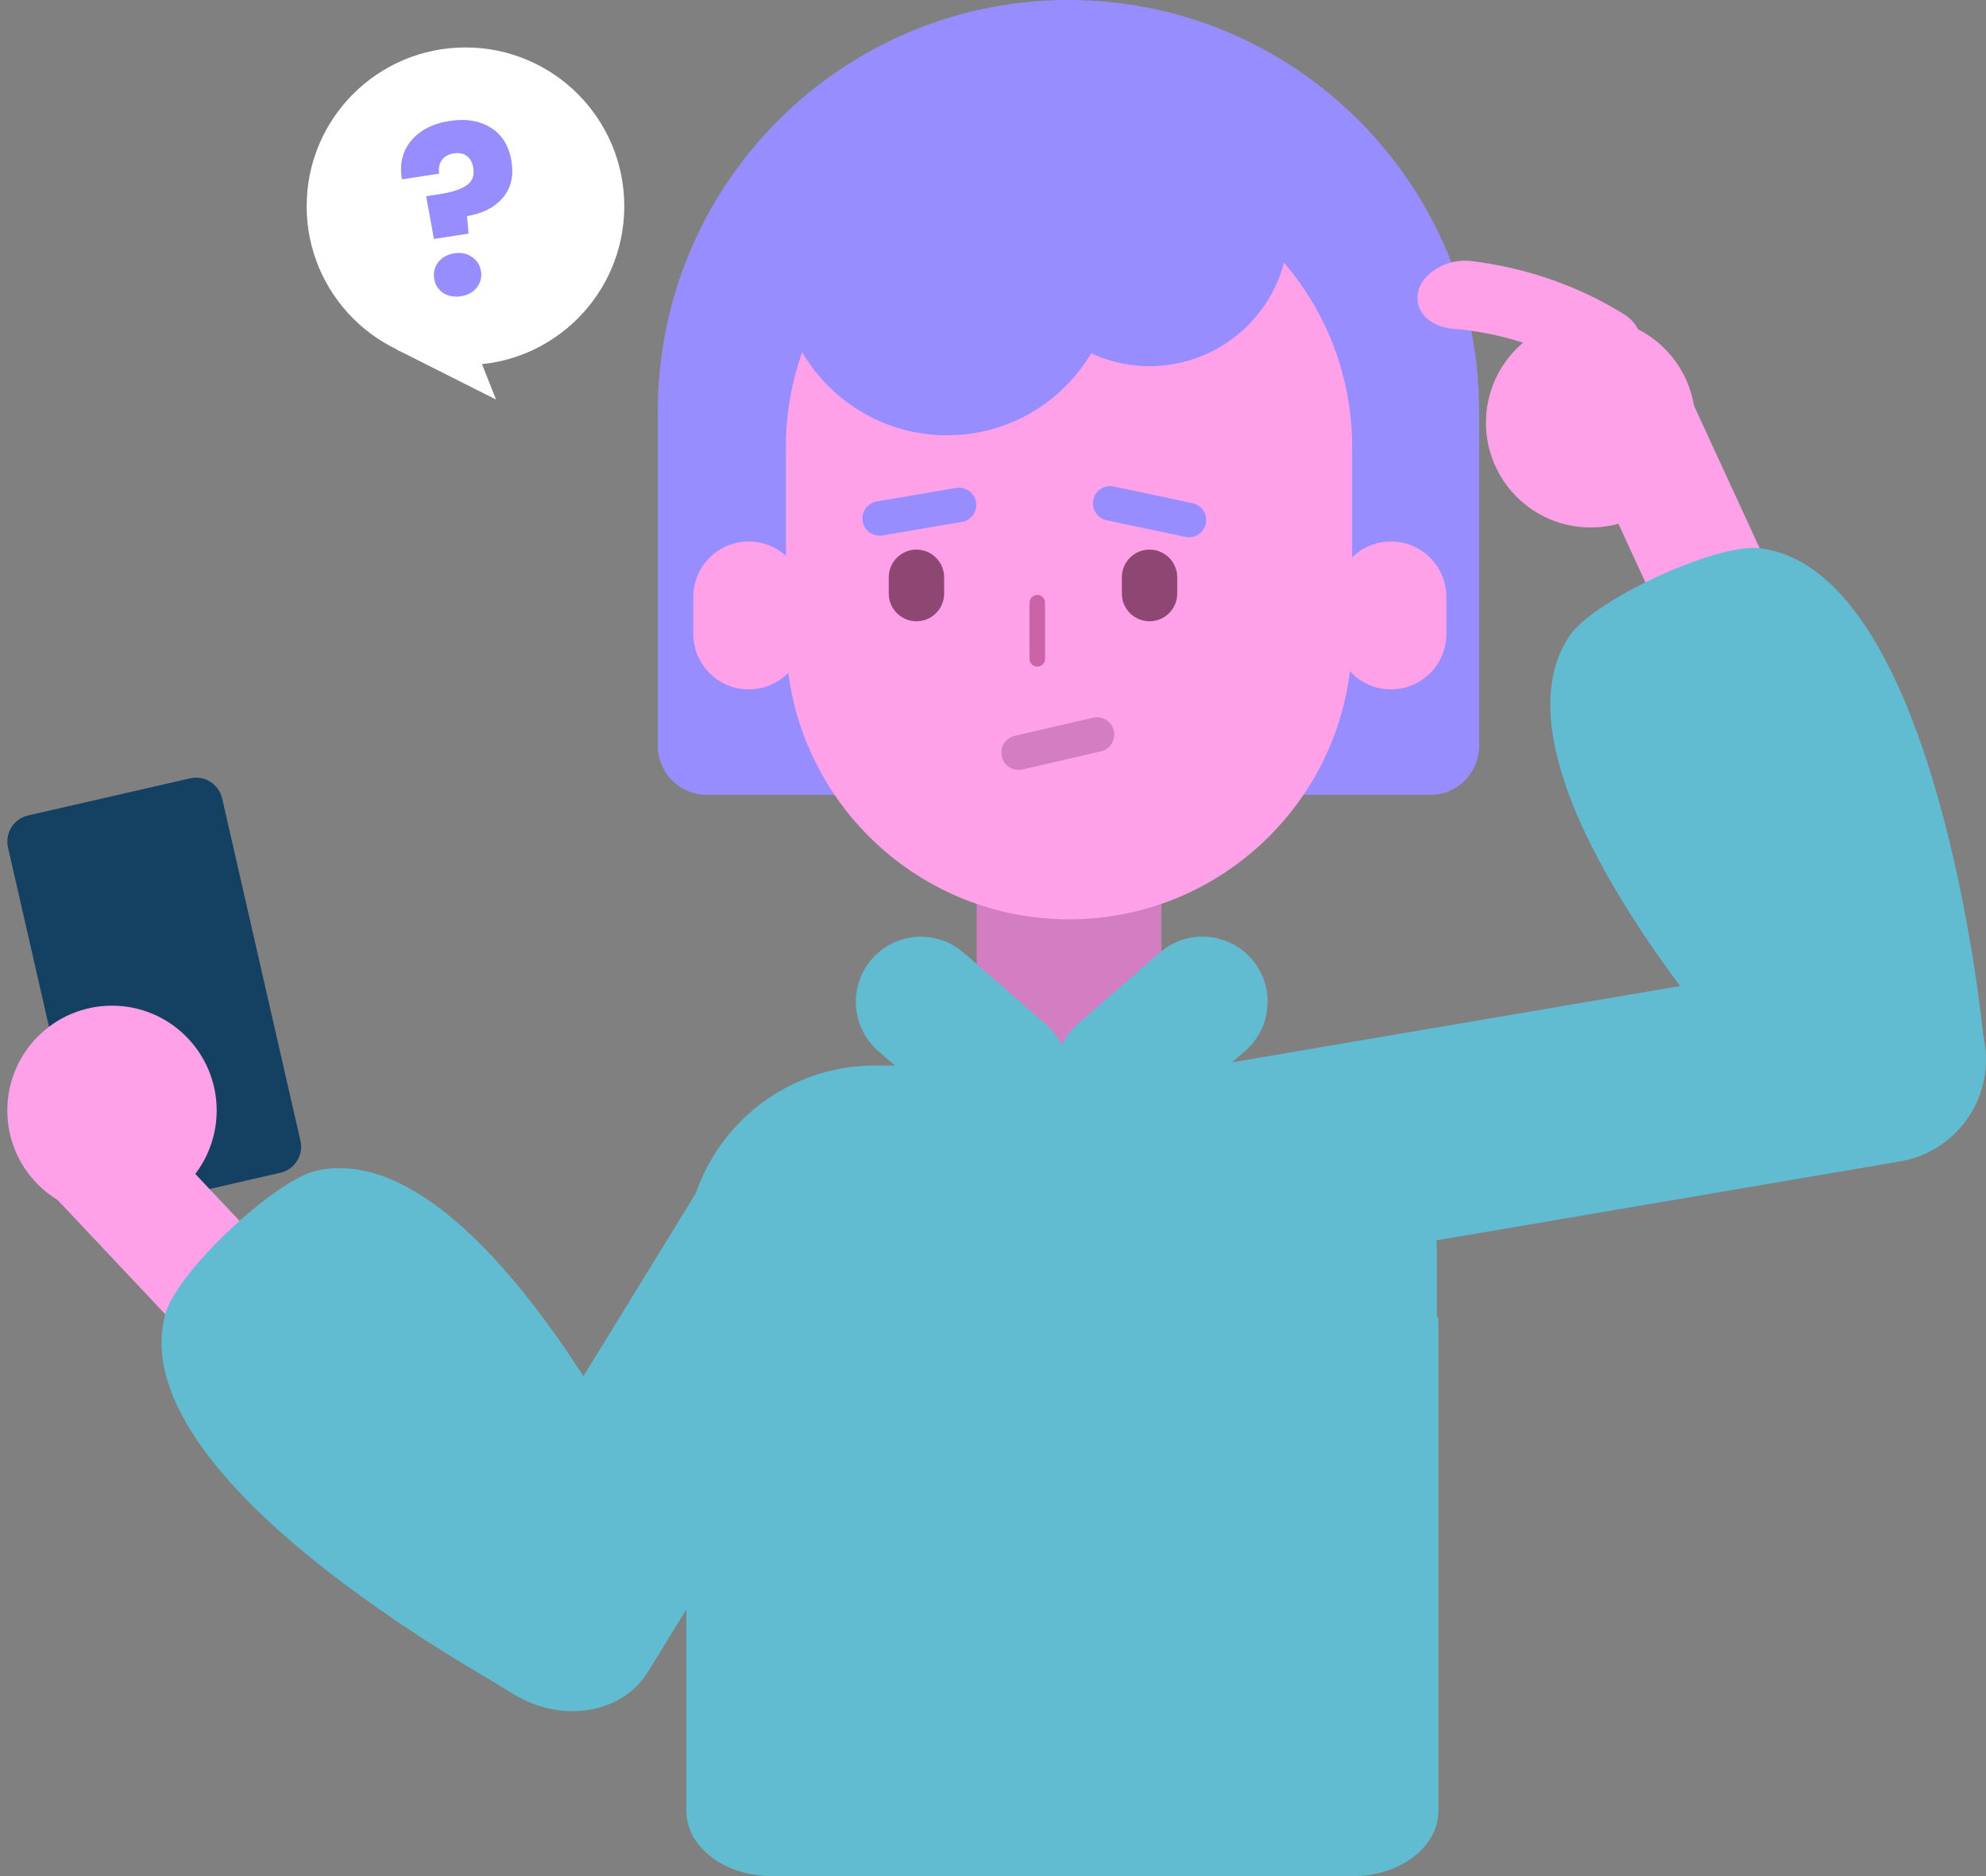 <svg width="544" height="514" viewBox="0 0 544 514" fill="none" xmlns="http://www.w3.org/2000/svg">
<rect x="0" y="0" width="544" height="514" fill="#808080" stroke="none"/>
<path d="M292.675 0C230.596 0 180.197 50.453 180.197 112.598V204.386C180.197 211.768 186.181 217.759 193.556 217.759H391.799C399.174 217.759 405.158 211.768 405.158 204.386V112.598C405.153 50.453 354.754 0 292.675 0Z" fill="#988DFF"/>
<circle cx="127.5" cy="56.5" r="43.5" fill="white"/>
<path d="M123.117 33.144C127.628 32.446 131.416 33.069 134.48 35.012C137.586 36.949 139.472 40.068 140.138 44.369C140.752 48.332 139.924 51.634 137.656 54.273C135.423 56.864 132.181 58.51 127.929 59.211L128.347 64.004L118.86 65.472L116.723 53.757L120.518 53.17C123.764 52.667 126.169 51.885 127.731 50.823C129.336 49.754 129.975 48.165 129.649 46.057C129.421 44.581 128.84 43.484 127.909 42.765C126.977 42.045 125.795 41.797 124.361 42.019C122.843 42.254 121.731 42.879 121.025 43.895C120.312 44.869 120.07 46.094 120.298 47.569L110.116 49.146C109.633 46.587 109.801 44.186 110.62 41.944C111.481 39.695 112.958 37.804 115.052 36.271C117.182 34.689 119.87 33.647 123.117 33.144ZM126.275 81.162C124.378 81.456 122.733 81.15 121.341 80.243C119.984 79.287 119.178 77.987 118.924 76.342C118.662 74.656 119.034 73.152 120.039 71.831C121.085 70.503 122.557 69.692 124.454 69.398C126.31 69.111 127.916 69.446 129.273 70.401C130.672 71.35 131.502 72.668 131.763 74.355C132.017 75.999 131.621 77.485 130.575 78.813C129.564 80.092 128.131 80.875 126.275 81.162Z" fill="#988DFF"/>
<path d="M267.534 210.226H318.121V289.737H267.534V210.226Z" fill="#D37DC2"/>
<path d="M215.271 122.479C215.271 79.602 249.993 44.843 292.824 44.843C335.656 44.843 370.377 79.602 370.377 122.479V174.232C370.377 217.109 335.656 251.867 292.824 251.867C249.993 251.867 215.271 217.109 215.271 174.232V122.479Z" fill="#FFA1E9"/>
<path d="M447.372 99.267C450.829 95.469 450.174 89.435 444.876 86.114C432.923 78.672 418.743 73.46 403.161 71.532C396.28 70.634 389.292 74.96 388.38 80.257C387.44 85.561 392.029 89.553 397.842 90.042C411.373 91.175 423.632 95.281 433.868 101.314C438.285 103.899 443.889 103.093 447.372 99.267Z" fill="#FFA1E9"/>
<path d="M135.883 109.466L108.652 95.759L124.618 81.137L135.883 109.466Z" fill="white"/>
<path d="M435.703 144.514C419.867 144.514 407.03 131.663 407.03 115.811C407.03 99.959 419.867 87.108 435.703 87.108C451.538 87.108 464.375 99.959 464.375 115.811C464.375 131.663 451.538 144.514 435.703 144.514Z" fill="#FFA1E9"/>
<path d="M432.987 121.067L462.35 107.516L486.391 159.722L457.028 173.273L432.987 121.067Z" fill="#FFA1E9"/>
<path d="M303.107 142.525C300.558 141.985 298.929 139.478 299.469 136.926C300.008 134.375 302.512 132.744 305.061 133.284L326.643 137.856C329.192 138.396 330.821 140.903 330.282 143.455C329.742 146.007 327.238 147.638 324.689 147.097L303.107 142.525Z" fill="#988DFF"/>
<path d="M241.75 146.691C239.181 147.129 236.745 145.399 236.307 142.828C235.87 140.256 237.598 137.817 240.167 137.379L261.914 133.674C264.482 133.236 266.919 134.966 267.356 137.537C267.794 140.108 266.066 142.548 263.497 142.985L241.75 146.691Z" fill="#988DFF"/>
<path d="M205.089 148.355H205.094C213.474 148.355 220.268 155.156 220.268 163.545V173.679C220.268 182.068 213.474 188.868 205.094 188.868H205.089C196.709 188.868 189.915 182.068 189.915 173.679V163.545C189.915 155.156 196.709 148.355 205.089 148.355Z" fill="#FFA1E9"/>
<path d="M380.999 148.355H381.004C389.384 148.355 396.178 155.156 396.178 163.545V173.679C396.178 182.068 389.384 188.868 381.004 188.868H380.999C372.619 188.868 365.826 182.068 365.826 173.679V163.545C365.826 155.156 372.619 148.355 380.999 148.355Z" fill="#FFA1E9"/>
<path d="M490.997 306.968L543.146 282.897C543.146 282.897 530.882 156.093 482.023 150.198C470.188 148.769 436.476 164.33 429.874 174.27C402.624 215.293 490.997 306.968 490.997 306.968Z" fill="#61BCD1"/>
<path d="M243.444 158.177C243.444 153.981 246.841 150.58 251.031 150.58C255.221 150.58 258.617 153.981 258.617 158.177V162.615C258.617 166.811 255.221 170.213 251.031 170.213C246.841 170.213 243.444 166.811 243.444 162.615V158.177Z" fill="#8E4673"/>
<path d="M307.29 158.177C307.29 153.981 310.686 150.58 314.876 150.58C319.066 150.58 322.463 153.981 322.463 158.177V162.615C322.463 166.811 319.066 170.213 314.876 170.213C310.686 170.213 307.29 166.811 307.29 162.615V158.177Z" fill="#8E4673"/>
<path opacity="0.5" d="M284.125 163H284.131C285.304 163 286.256 163.953 286.256 165.128V180.505C286.256 181.681 285.304 182.633 284.131 182.633H284.125C282.951 182.633 282 181.681 282 180.505V165.128C282 163.953 282.951 163 284.125 163Z" fill="#962766"/>
<path d="M280.068 210.814C277.53 211.402 274.995 209.819 274.406 207.278C273.817 204.736 275.398 202.2 277.936 201.612L299.427 196.632C301.965 196.044 304.5 197.627 305.089 200.168C305.678 202.709 304.097 205.246 301.559 205.834L280.068 210.814Z" fill="#D37DC2"/>
<path d="M7.695 223.409L52.084 213.24C56.026 212.337 59.952 214.804 60.854 218.749L82.293 312.53C83.195 316.475 80.731 320.406 76.789 321.309L32.4 331.478C28.459 332.381 24.532 329.914 23.63 325.969L2.192 232.188C1.29 228.243 3.754 224.312 7.695 223.409Z" fill="#144162"/>
<path d="M293.391 305.781L293.388 305.777C286.929 298.339 287.716 287.069 295.146 280.603L317.697 260.979C325.127 254.514 336.385 255.302 342.844 262.74L342.847 262.744C349.306 270.181 348.519 281.452 341.089 287.917L318.538 307.541C311.108 314.007 299.85 313.219 293.391 305.781Z" fill="#61BCD1"/>
<path d="M238.804 262.774L238.808 262.77C245.266 255.333 256.525 254.544 263.955 261.01L286.505 280.634C293.935 287.099 294.722 298.37 288.264 305.807L288.26 305.811C281.802 313.249 270.543 314.037 263.114 307.572L240.563 287.948C233.133 281.482 232.346 270.212 238.804 262.774Z" fill="#61BCD1"/>
<path d="M335.007 291.467L344.641 348.136L520.47 318.187C535.859 315.565 546.212 300.95 543.593 285.546L538.703 256.773L335.007 291.472V291.467Z" fill="#61BCD1"/>
<path d="M30.677 332.936C14.842 332.936 2.005 320.085 2.005 304.233C2.005 288.381 14.842 275.53 30.677 275.53C46.513 275.53 59.35 288.381 59.35 304.233C59.35 320.085 46.513 332.936 30.677 332.936Z" fill="#FFA1E9"/>
<path d="M341.819 291.939H239.581C210.995 291.939 187.792 315.173 187.792 343.784V366.55H393.613V343.784C393.613 315.167 370.405 291.939 341.824 291.939H341.819Z" fill="#61BCD1"/>
<path d="M226.188 305.963L258.617 325.919L177.522 457.988C170.426 469.551 153.89 472.286 140.589 464.103L115.749 448.817L199.56 312.325C205.159 303.207 217.085 300.359 226.193 305.963H226.188Z" fill="#61BCD1"/>
<path d="M76.008 345.523L52.484 367.729L13.087 325.906L36.61 303.7L76.008 345.523Z" fill="#FFA1E9"/>
<path d="M187.184 426.954L145.41 466.397C145.41 466.397 32.475 407.67 45.255 360.091C48.352 348.566 75.355 323.071 87.029 320.648C135.217 310.659 187.184 426.954 187.184 426.954Z" fill="#61BCD1"/>
<path d="M394 361H188V496.159C188 506.007 198.486 514 211.395 514H370.605C383.519 514 394 506.003 394 496.159V361Z" fill="#61BCD1"/>
<path d="M314.873 100.32C293.823 100.32 276.759 83.238 276.759 62.166C276.759 41.094 293.823 24.012 314.873 24.012C335.922 24.012 352.986 41.094 352.986 62.166C352.986 83.238 335.922 100.32 314.873 100.32Z" fill="#988DFF"/>
<path d="M259.408 119.271C234.016 119.271 213.432 98.665 213.432 73.246C213.432 47.826 234.016 27.22 259.408 27.22C284.8 27.22 305.385 47.826 305.385 73.246C305.385 98.665 284.8 119.271 259.408 119.271Z" fill="#988DFF"/>
</svg>
